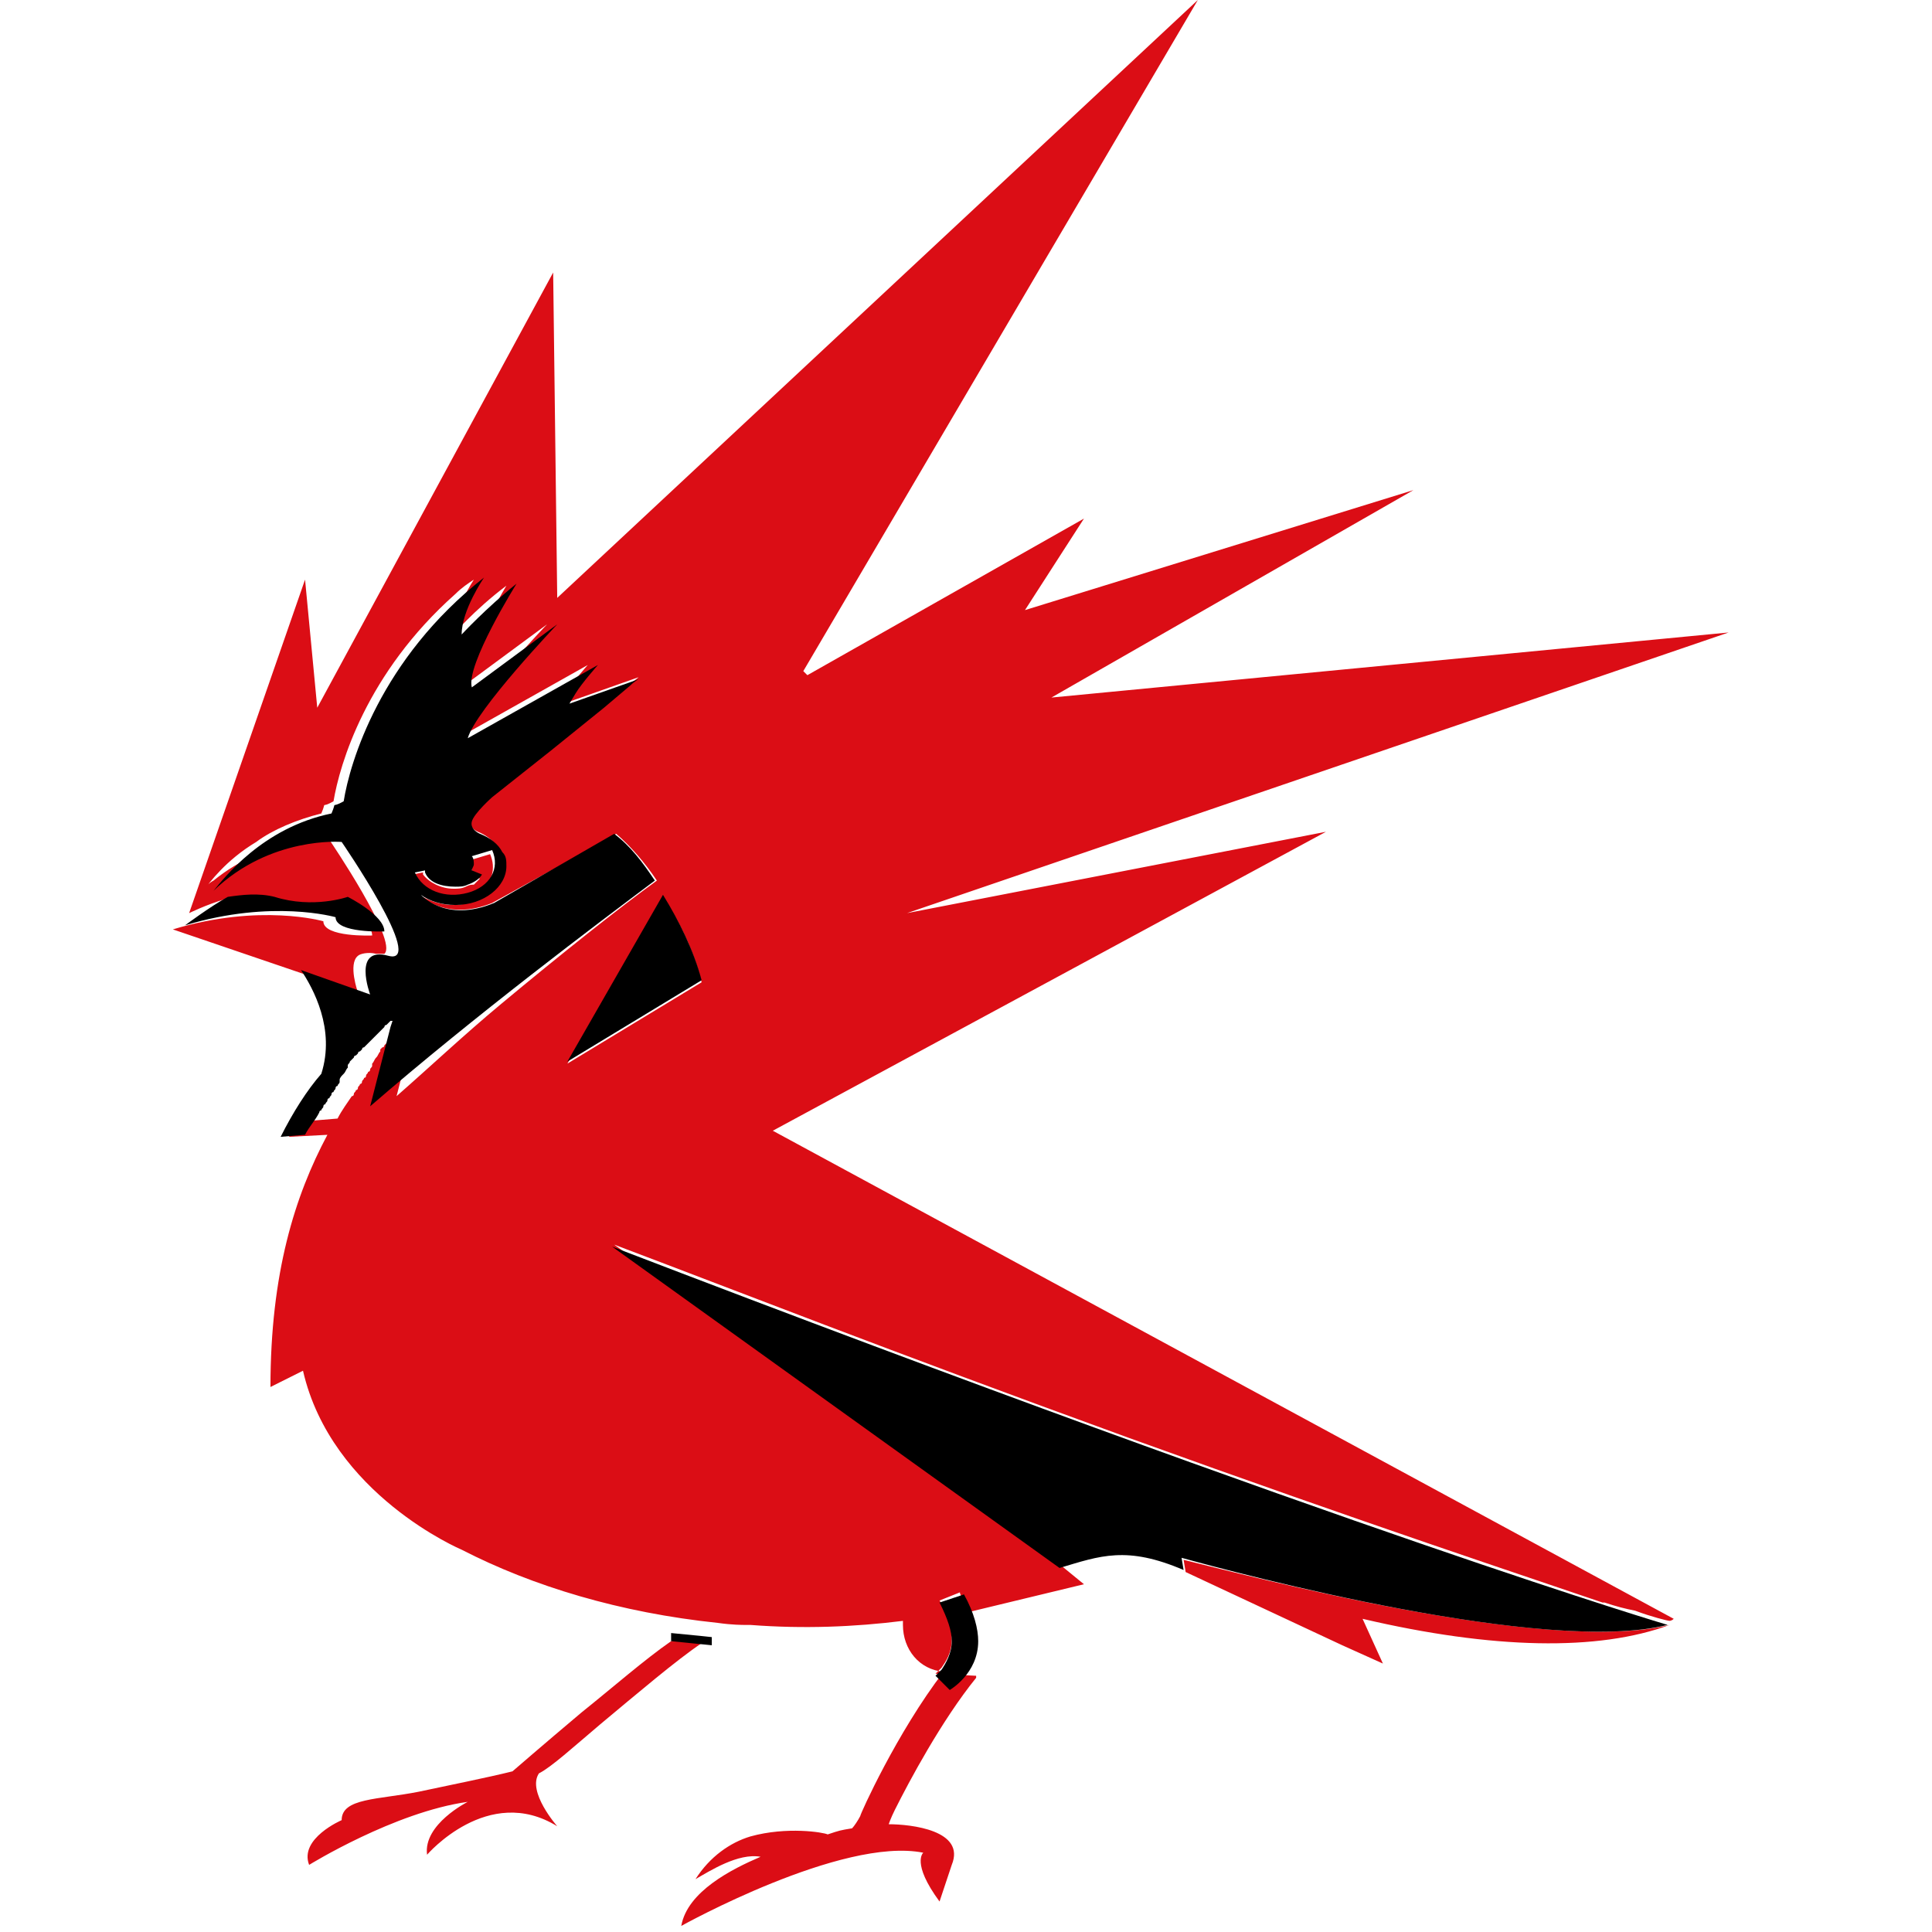 <?xml version="1.0" encoding="utf-8"?>
<!-- Generator: Adobe Illustrator 26.0.1, SVG Export Plug-In . SVG Version: 6.00 Build 0)  -->
<svg version="1.1" id="Camada_1" xmlns="http://www.w3.org/2000/svg" xmlns:xlink="http://www.w3.org/1999/xlink" x="0px" y="0px"
	 viewBox="0 0 95 95" style="enable-background:new 0 0 95 95;" xml:space="preserve">
<style type="text/css">
	.st0{fill:#DB0D15;}
</style>
<g>
	<path class="st0" d="M29.5,84.8c1.8-1.5,3.8-3.2,5-4c-0.3,0-0.9-0.1-1.5-0.1c-1.3,0.9-2.9,2.3-4.4,3.5c-1.9,1.6-3.4,2.9-3.4,2.9
		l0,0c-1.2,0.3-3.2,0.7-4.6,1c-2,0.4-3.8,0.3-3.8,1.4c0,0-2.1,0.9-1.6,2.2c0,0,4.2-2.6,7.8-3.1c0,0-2.2,1.1-2,2.6c0,0,3-3.5,6.4-1.4
		c0,0-1.5-1.7-0.9-2.6C27.1,86.9,28.2,85.9,29.5,84.8z M22.9,43.6c-0.2,0.1-0.4,0.1-0.6,0.1c-0.6,0-1.2-0.3-1.5-0.7c0,0,0-0.1,0-0.1
		l-0.5,0.1c0.4,0.9,1.5,1.4,2.6,1.1c0.2-0.1,0.5-0.2,0.7-0.3c0.6-0.4,0.8-1.1,0.5-1.8l-1,0.3c0,0.1,0.1,0.3,0.1,0.4
		c0,0.1,0,0.2-0.1,0.3l0.5,0.2c-0.1,0.1-0.2,0.2-0.3,0.3C23.2,43.5,23.1,43.5,22.9,43.6z M65.2,40.9l-20.6,4l0,0l0,0L85,31.1
		l-33.3,3.2l17.8-10.2L50.4,30l0,0l2.9-4.5l-13.6,7.7L39.5,33L58.9,0L27.4,29.4l-0.2-16L15.6,34.8L15,28.5L9.3,44.9l0,0l0,0
		c0,0,0.8-0.4,1.8-0.7l0,0c0.1,0,0.1,0,0.2,0c0,0,0,0,0,0c0.1,0,0.1,0,0.2,0c0,0,0,0,0,0c0.1,0,0.1,0,0.2,0l0,0c0.1,0,0.2,0,0.2,0h0
		c0.1,0,0.2,0,0.3,0c0,0,0,0,0,0c0.1,0,0.1,0,0.2,0h0c0.1,0,0.2,0,0.2,0h0c0.1,0,0.2,0,0.3,0.1c2,0.6,3.6,0,3.6,0s1.8,0.9,1.8,1.7
		l0,0l0,0c0,0-2.4,0.1-2.4-0.7c0,0-3.1-0.9-7.4,0.4l9.1,3.1c0,0-0.5-1.4,0-1.8c0.1-0.1,0.5-0.2,0.9-0.1c0.1,0,0.3,0,0.4,0
		c0.7-0.6-2.7-5.6-2.7-5.6s-3-0.2-5.7,2c-0.2,0.1-0.4,0.3-0.5,0.5l0,0l0,0c0.3-0.4,1.1-1.5,2.6-2.4c0.8-0.6,2-1.1,3.2-1.4
		c0.3-0.7-0.1-0.2,0.6-0.6l0,0c0.3-1.8,1.6-6.3,6-10.2c0.3-0.3,0.6-0.5,0.9-0.7c0,0-1.1,1.7-1.1,2.8c0,0,1.1-1.3,2.7-2.5l0,0l0,0
		c0,0,0,0,0,0c-0.3,0.5-2.3,4-2.2,5c0,0,0,0,0,0l4.2-3.1l0,0c-0.1,0.1-4,4.2-4.4,5.6l0,0l6.4-3.6l0,0c0,0-0.8,0.9-1.1,1.4
		C28,34.4,28,34.5,28,34.5v0l3.4-1.2c0,0-0.1,0.1-0.4,0.3l-1.3,1L29.4,35L27,36.8l0,0l-1.8,1.4l-1.1,0.9l0,0c0,0-0.9,0.7-1,1.2
		c-0.1,0.4,0.4,0.6,0.4,0.6l0,0c0.5,0.2,0.8,0.5,1.1,0.9c0.1,0.2,0.2,0.5,0.2,0.7c0,0.5-0.3,1-0.7,1.4c-0.4,0.3-1.1,0.6-1.8,0.6
		c-0.6,0-1.2-0.2-1.7-0.5c0.1,0.1,1.4,1.3,3.6,0.4l2.9-1.6l0.2-0.1l3-1.7c0.7,0.6,1.4,1.4,2,2.3l0,0c-1.8,1.3-4.7,3.6-7.7,6.1
		c-1.8,1.5-3.5,3.1-5.1,4.5l0,0l0,0l1-3.9l0,0l0.1-0.3l0,0l0,0c0,0,0,0,0,0l0,0c0,0,0,0,0,0l0,0h0c0,0,0,0,0,0c0,0,0,0,0,0
		c0,0,0,0,0,0c0,0,0,0,0,0l0,0l0,0l0,0c0,0,0,0,0,0l0,0l0,0c0,0,0,0,0,0c0,0,0,0-0.1,0l0,0c0,0,0,0-0.1,0.1l0,0c0,0,0,0-0.1,0.1l0,0
		l0,0l0,0c0,0,0,0-0.1,0.1c0,0,0,0-0.1,0.1c0,0,0,0-0.1,0.1c0,0,0,0-0.1,0.1c0,0,0,0,0,0.1l0,0c0,0,0,0,0,0l0,0c0,0,0,0-0.1,0.1l0,0
		c0,0,0,0,0,0c0,0,0,0,0,0c0,0,0,0.1-0.1,0.1c0,0,0,0-0.1,0.1c0,0-0.1,0.1-0.1,0.1c0,0,0,0.1-0.1,0.1c0,0-0.1,0.1-0.1,0.1
		c0,0,0,0.1-0.1,0.1c0,0-0.1,0.1-0.1,0.1c0,0,0,0.1-0.1,0.1c0,0-0.1,0.1-0.1,0.1c0,0,0,0.1-0.1,0.1c0,0-0.1,0.1-0.1,0.1
		c0,0,0,0,0,0.1c-0.1,0.1-0.1,0.2-0.2,0.3l0,0c-0.1,0.1-0.1,0.2-0.2,0.3c0,0,0,0,0,0.1c0,0.1-0.1,0.1-0.1,0.2c0,0,0,0.1-0.1,0.1
		c0,0.1-0.1,0.1-0.1,0.2c0,0,0,0.1-0.1,0.1c0,0.1-0.1,0.1-0.1,0.2c0,0,0,0.1-0.1,0.1c0,0.1-0.1,0.1-0.1,0.2c0,0,0,0.1-0.1,0.1
		c0,0.1-0.1,0.1-0.1,0.2c0,0,0,0.1-0.1,0.1c-0.2,0.3-0.5,0.7-0.7,1.1l0,0l0,0l0,0l-1.2,0.1c0.2-0.5,0.5-0.9,0.7-1.3l-1.9,2.1
		l1.9-0.1c-1.6,3-2.8,6.8-2.8,12.4l1.6-0.8c1.4,6.1,7.8,8.8,7.8,8.8v0c3.5,1.8,7.8,3.1,12.6,3.6l0,0c0.7,0.1,1.2,0.1,1.4,0.1l0,0
		c0.1,0,0.1,0,0.2,0c2.6,0.2,5.1,0.1,7.5-0.2c0,0.1,0,0.1,0,0.2c0,1.2,0.8,2.2,2,2.3c-2.3,3-4.1,7-4.1,7.1c-0.1,0.2-0.3,0.5-0.4,0.6
		c-0.6,0.1-0.6,0.1-1.2,0.3l0,0c-0.2-0.1-2-0.4-3.8,0.1l0,0l0,0c-1,0.3-2,1-2.7,2.1c0.7-0.4,2.1-1.3,3.2-1.1
		c-1.4,0.6-3.6,1.7-3.9,3.4c0,0,7.9-4.4,11.9-3.6c0,0-0.6,0.5,0.8,2.4l0.6-1.8c0.7-1.7-2-2-3.1-2v0c0,0,0.1-0.3,0.3-0.7
		c0.7-1.4,2.3-4.4,4-6.5c0,0,0-0.1,0-0.1L46,82.3c0,0,0.2-0.2,0.3-0.3c0.2-0.3,0.5-0.7,0.5-1.4c0-0.5-0.1-1.1-0.6-1.9l0,0l0,0l1-0.4
		c0,0.1,0.1,0.2,0.1,0.3c0,0,0,0.1,0,0.1c0,0.1,0,0.1,0.1,0.2c0,0,0,0.1,0,0.1c0,0.1,0,0.1,0.1,0.2c0,0,0,0,0,0.1l5.8-1.4L52.2,77
		l0,0l0,0l0,0l0,0l0,0h0l0,0L30.2,61.2l0,0l0,0c6.1,2.3,13.2,5.1,25.3,9.5c11.9,4.3,19.5,6.8,23.3,8.1c0,0,0,0,0.1,0l0,0
		c0.6,0.2,1,0.3,1.5,0.4c0.8,0.3,1.6,0.5,1.7,0.5c0,0,0.1,0,0.2-0.1l-44.3-24L65.2,40.9z M34.5,48.3L34.5,48.3l-6.6,4l4.7-8.2l0,0
		l0,0C33.4,45.3,34.1,46.7,34.5,48.3L34.5,48.3z M58.2,76.7l0.1,0.6l0,0l0,0l7.7,3.6l2,0.9l-1-2.2c6.4,1.5,11.6,1.6,15.1,0.3l0,0
		C76,81.4,61.1,77.4,58.2,76.7z"/>
	<path d="M16.5,45.1c0,0.8,2.4,0.7,2.4,0.7c0-0.8-1.8-1.7-1.8-1.7s-1.7,0.6-3.6,0c-0.8-0.2-1.6-0.1-2.3,0c-0.9,0.5-2.1,1.4-2.1,1.4
		C13.4,44.2,16.5,45.1,16.5,45.1z M32.6,44l-4.7,8.2l6.6-4C34.1,46.7,33.4,45.3,32.6,44z M82,79.9c0,0-14.9-4.4-51.9-18.6l22,15.8
		l0,0l0,0c2-0.6,3.3-1.1,6.1,0.1l-0.1-0.6C61,77.4,76,81.4,82,79.9z M46.2,78.8c0.4,0.8,0.6,1.4,0.6,1.9c0,0.6-0.3,1.1-0.5,1.4
		c-0.1,0.1-0.3,0.3-0.3,0.3l0.7,0.7c0,0,1.4-0.8,1.4-2.4c0-0.6-0.2-1.4-0.7-2.3L46.2,78.8z M33,80.7c1,0.1,2,0.2,2,0.2l0-0.4
		c0,0-0.9-0.1-2-0.2L33,80.7z M32.2,43.3c-0.6-0.9-1.2-1.7-2-2.3l-5.9,3.4c-2.4,1-3.6-0.4-3.6-0.4c0.4,0.3,1,0.5,1.7,0.5
		c1.4,0,2.5-0.9,2.5-1.9c0-0.3,0-0.5-0.2-0.7c-0.2-0.4-0.6-0.7-1.1-0.9l0,0c0,0-0.5-0.2-0.4-0.6c0.1-0.4,1-1.2,1-1.2l0,0l2.9-2.3
		l0,0l2.6-2.1l1.3-1.1c0.2-0.2,0.4-0.3,0.4-0.3l-3.4,1.2c0,0,0,0,0.3-0.5c0.3-0.5,1.1-1.4,1.1-1.4l-6.4,3.6c0.4-1.4,4.4-5.6,4.4-5.6
		l-4.2,3.1c-0.3-1.1,2.2-5.1,2.2-5.1c-1.5,1.2-2.7,2.5-2.7,2.5c0-1.2,1.1-2.8,1.1-2.8c-5.1,4-6.6,9.1-6.9,11
		c-0.7,0.4-0.3-0.1-0.6,0.6c-3.4,0.7-5.3,3.2-5.8,3.8c2.8-2.7,6.3-2.4,6.3-2.4s4.2,6.1,2.3,5.6c-1.8-0.5-0.9,1.9-0.9,1.9l-3.4-1.2
		c0.6,0.9,1.7,2.9,1,5.1c-0.7,0.8-1.4,1.9-2,3.1l1.2-0.1c0.2-0.4,0.5-0.7,0.7-1.1c0,0,0-0.1,0.1-0.1c0-0.1,0.1-0.1,0.1-0.2
		c0,0,0-0.1,0.1-0.1c0-0.1,0.1-0.1,0.1-0.2c0,0,0-0.1,0.1-0.1c0-0.1,0.1-0.1,0.1-0.2c0,0,0-0.1,0.1-0.1c0-0.1,0.1-0.1,0.1-0.2
		c0,0,0-0.1,0.1-0.1c0-0.1,0.1-0.1,0.1-0.2c0,0,0-0.1,0-0.1c0-0.1,0.1-0.2,0.2-0.3l0,0c0.1-0.1,0.1-0.2,0.2-0.3c0,0,0,0,0-0.1
		c0-0.1,0.1-0.1,0.1-0.2c0,0,0,0,0.1-0.1c0,0,0.1-0.1,0.1-0.1c0,0,0-0.1,0.1-0.1c0,0,0.1-0.1,0.1-0.1c0,0,0-0.1,0.1-0.1
		c0,0,0.1-0.1,0.1-0.1c0,0,0-0.1,0.1-0.1c0,0,0.1-0.1,0.1-0.1c0,0,0,0,0.1-0.1c0,0,0.1-0.1,0.1-0.1c0,0,0,0,0.1-0.1c0,0,0,0,0.1-0.1
		c0,0,0,0,0.1-0.1c0,0,0,0,0.1-0.1c0,0,0,0,0.1-0.1c0,0,0,0,0.1-0.1c0,0,0,0,0.1-0.1c0,0,0-0.1,0.1-0.1s0,0,0,0c0,0,0.1-0.1,0.1-0.1
		c0,0,0,0,0,0c0,0,0,0,0.1-0.1l0,0c0,0,0,0,0.1,0c0,0,0,0,0,0c0,0,0,0,0,0l0,0l0,0l0,0l0,0l0,0c0,0,0,0,0,0c0,0,0,0,0,0c0,0,0,0,0,0
		c0,0,0,0,0,0h0l0,0c0,0,0,0,0,0l0,0c0,0,0,0,0,0l0,0l0,0l-0.1,0.3l0,0l-1,3.9C23.4,49.9,29.4,45.4,32.2,43.3z M20.4,42.9l0.5-0.1
		c0,0,0,0.1,0,0.1c0.2,0.5,0.8,0.7,1.5,0.7c0.2,0,0.4,0,0.6-0.1c0.3-0.1,0.6-0.3,0.7-0.5l-0.5-0.2c0-0.1,0.1-0.2,0.1-0.3
		c0-0.1,0-0.3-0.1-0.4l1-0.3c0.4,0.9-0.1,1.8-1.2,2.1C21.9,44.2,20.8,43.8,20.4,42.9z"/>
</g>
</svg>
